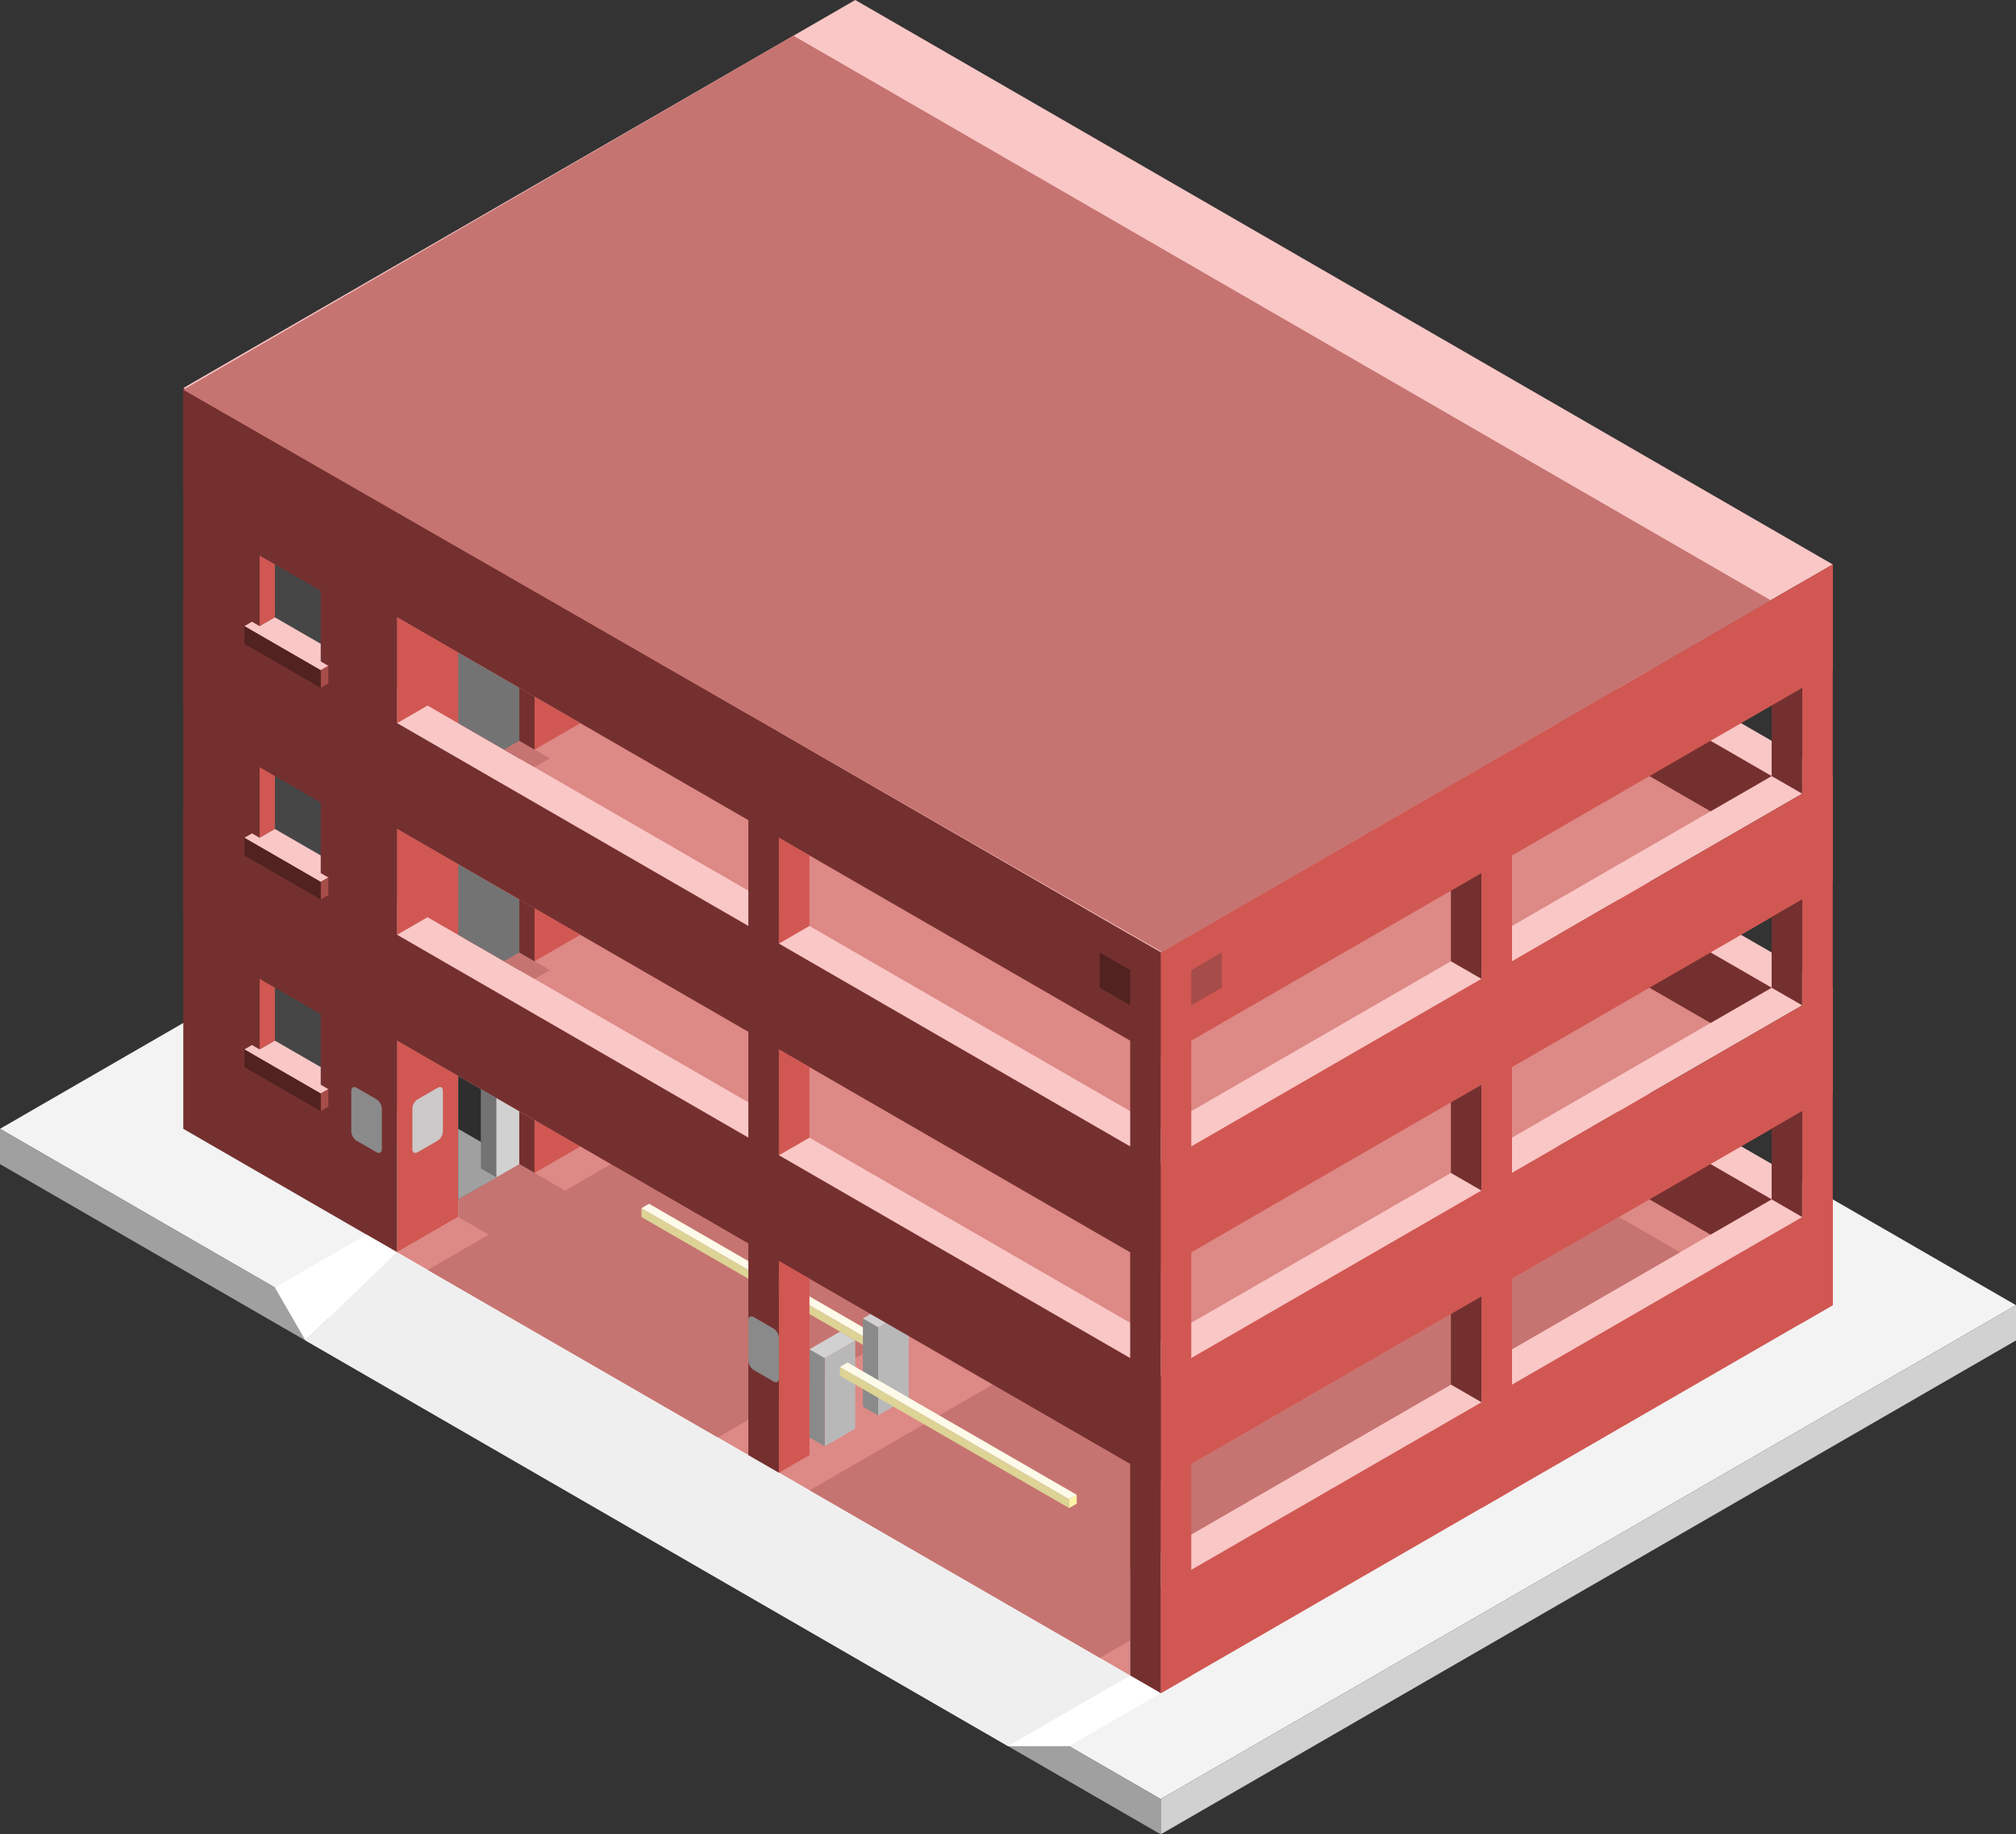 <svg id="Layer_1" data-name="Layer 1" xmlns="http://www.w3.org/2000/svg" viewBox="0 0 330 300.22">
  <rect x="0" y="0" width="330" height="300.22" fill="#333333" stroke="none"/>
  <defs>
    <style>
      .cls-1 {
        fill: #f3f3f3;
      }

      .cls-2 {
        fill: #a1a0a0;
      }

      .cls-3 {
        fill: #d1d1d1;
      }

      .top-light {
        fill: #f9c7c6;
      }

      .top-prim {
        fill: #dd8986;
      }

      .exterior-L-prim {
        fill: #74302f;
      }

      .top-dark {
        fill: #c67471;
      }

      .exterior-R-prim {
        fill: #d15752;
      }

      .cls-4 {
        fill: #464646;
      }

      .cls-5 {
        fill: #737374;
      }

      .cls-6 {
        fill: #fff;
      }

      .cls-7 {
        fill: #f0efef;
      }

      .cls-8 {
        fill: #2e2e2e;
      }

      .exterior-L-dark {
        fill: #512220;
      }

      .exterior-R-dark {
        fill: #a64c49;
      }

      .cls-9 {
        fill: #8a8a8a;
      }

      .cls-10 {
        fill: #cbc9c9;
      }

      .cls-11 {
        fill: #b9b8b9;
      }

      .cls-12 {
        fill: #dcd395;
      }

      .cls-13 {
        fill: #fff3a9;
      }

      .cls-14 {
        fill: #fdfae9;
      }
    </style>
  </defs>
  <title>Artboard 14</title>
  <g id="root">
    <path id="Path" class="cls-1" d="M190,294.45,0,184.75l140-80.83,190,109.7Z"/>
    <path id="Path-2" data-name="Path" class="cls-2" d="M190,300.22v-5.77L0,184.75v5.78Z"/>
    <path id="Path-3" data-name="Path" class="cls-3" d="M330,219.39v-5.77L190,294.45v5.77Z"/>
    <path id="Path-4" data-name="Path" class="top-light" d="M300,196.3,140,103.92,30,167.43l160,92.38Z"/>
    <path id="Path-5" data-name="Path" class="top-prim" d="M290,196.3,190,254.03,40,167.43,140,109.7Z"/>
    <path id="Path-6" data-name="Path" class="exterior-L-prim" d="M290,196.3,140,109.7v11.54l140,80.83Z"/>
    <path id="Path-7" data-name="Path" class="cls-2" d="M35,170.32l5-2.89V155.88L35,153Z"/>
    <path id="Path-8" data-name="Path" class="top-light" d="M300,161.66,140,69.28,30,132.79l160,92.38Z"/>
    <path id="Path-9" data-name="Path" class="top-prim" d="M290,161.66,190,219.39,40,132.79,140,75.06Z"/>
    <path id="Path-10" data-name="Path" class="cls-2" d="M40,132.79l10,5.77L140,86.6V75.06Z"/>
    <path id="Path-11" data-name="Path" class="exterior-L-prim" d="M290,161.66,140,75.06V86.6l140,80.83Z"/>
    <path id="Path-12" data-name="Path" class="top-light" d="M300,127.02,140,34.64,30,98.15l160,92.38Z"/>
    <path id="Path-13" data-name="Path" class="top-prim" d="M185,274.24,65,204.96,97.5,186.2,185,236.71Z"/>
    <path id="Path-14" data-name="Path" class="top-dark" d="M185,256.92v11.55l-5,2.88-47.5-27.42,30-17.32L190,242.49l75-43.3,10,5.77Z"/>
    <path id="Path-15" data-name="Path" class="exterior-L-prim" d="M190,207.85,30,115.47V98.15l160,92.38Z"/>
    <path id="Path-16" data-name="Path" class="exterior-R-prim" d="M300,127.02,190,190.53v17.32l110-63.51Z"/>
    <path id="Path-17" data-name="Path" class="exterior-R-prim" d="M300,161.66,190,225.17v17.32l110-63.51Z"/>
    <path id="Path-18" data-name="Path" class="exterior-R-prim" d="M300,196.3,190,259.81v17.32l110-63.51Z"/>
    <path id="Path-19" data-name="Path" class="exterior-R-prim" d="M295,216.51V95.26l5-2.88V213.62Z"/>
    <path id="Path-20" data-name="Path" class="exterior-L-prim" d="M290,127.02V115.47l5-2.89V129.9Z"/>
    <path id="Path-21" data-name="Path" class="cls-2" d="M40,98.15V86.6l-5-2.88v17.32Z"/>
    <path id="Path-22" data-name="Path" class="exterior-L-prim" d="M295,164.54l-5-2.88V150.11l5-2.89Z"/>
    <path id="Path-23" data-name="Path" class="exterior-L-prim" d="M295,199.19l-5-2.89V184.75l5-2.88Z"/>
    <path id="Path-24" data-name="Path" class="cls-2" d="M35,135.68l5-2.89V121.24l-5-2.88Z"/>
    <path id="Path-25" data-name="Path" class="top-prim" d="M290,127.02,190,184.75,40,98.15,140,40.41Z"/>
    <path id="Path-26" data-name="Path" class="cls-2" d="M40,98.15l10,5.77,90-51.96V40.41Z"/>
    <path id="Path-27" data-name="Path" class="exterior-L-prim" d="M290,127.02,140,40.41V51.96l140,80.83Z"/>
    <path id="Path-28" data-name="Path" class="top-light" d="M300,92.38,140,0,30,63.51l160,92.37Z"/>
    <path id="Path-29" data-name="Path" class="exterior-L-prim" d="M190,173.21,30,80.83V63.51l160,92.37Z"/>
    <path id="Path-30" data-name="Path" class="exterior-R-prim" d="M300,92.38l-110,63.5v17.33L300,109.7Z"/>
    <path id="Path-31" data-name="Path" class="exterior-R-prim" d="M65,118.36l5-2.89,15,8.66,10-5.77L65,101.04Z"/>
    <path id="Path-32" data-name="Path" class="exterior-R-prim" d="M65,153l5-2.89,15,8.66L95,153,65,135.68Z"/>
    <path id="Path-33" data-name="Path" class="exterior-R-prim" d="M65,204.96l30-17.32L65,170.32Z"/>
    <path id="Path-34" data-name="Path" class="exterior-R-prim" d="M190,277.13V155.88l5-2.88V274.24Z"/>
    <path id="Path-35" data-name="Path" class="exterior-R-prim" d="M242.5,246.82V125.57l5-2.88V243.93Z"/>
    <path id="Path-36" data-name="Path" class="exterior-R-prim" d="M127.5,154.44l5-2.89V140.01l-5-2.89Z"/>
    <path id="Path-37" data-name="Path" class="exterior-R-prim" d="M127.5,171.76l5,2.89V186.2l-5,2.88Z"/>
    <path id="Path-38" data-name="Path" class="exterior-L-prim" d="M190,277.13V155.88L185,153V274.24Z"/>
    <path id="Path-39" data-name="Path" class="exterior-L-prim" d="M30,63.51,65,83.72V204.96L30,184.75Z"/>
    <path id="Path-40" data-name="Path" class="cls-4" d="M52.5,165.99l-10-5.78v11.55l10,5.78Z"/>
    <path id="Path-41" data-name="Path" class="cls-4" d="M52.5,131.35l-10-5.78v11.55l10,5.77Z"/>
    <path id="Path-42" data-name="Path" class="cls-4" d="M52.5,96.71l-10-5.78v11.55l10,5.77Z"/>
    <path id="Path-43" data-name="Path" class="exterior-R-prim" d="M42.5,171.76l2.5-1.44v-8.66l-2.5-1.45Z"/>
    <path id="Path-44" data-name="Path" class="exterior-R-prim" d="M42.5,137.12l2.5-1.44v-8.66l-2.5-1.45Z"/>
    <path id="Path-45" data-name="Path" class="exterior-R-prim" d="M42.5,102.48l2.5-1.44V92.38l-2.5-1.45Z"/>
    <path id="Path-46" data-name="Path" class="top-light" d="M53.75,108.98l-1.25-.73v-2.88L45,101.04l-2.5,1.44-1.25-.72-1.25.72,12.5,7.22Z"/>
    <path id="Path-47" data-name="Path" class="top-light" d="M53.75,143.62l-1.25-.73v-2.88L45,135.68l-2.5,1.44-1.25-.72-1.25.72,12.5,7.22Z"/>
    <path id="Path-48" data-name="Path" class="top-light" d="M53.75,178.26l-1.25-.72v-2.89L45,170.32l-2.5,1.44-1.25-.72-1.25.72,12.5,7.22Z"/>
    <path id="Path-49" data-name="Path" class="cls-5" d="M75,153l10,5.77,2.5-1.44v-8.66L75,141.45Z"/>
    <path id="Path-50" data-name="Path" class="cls-5" d="M75,118.36l10,5.77,2.5-1.44v-8.66L75,106.81Z"/>
    <path id="Path-51" data-name="Path" class="cls-3" d="M75,199.19l12.5-7.22v-8.66L75,176.09Z"/>
    <path id="Path-52" data-name="Path" class="top-dark" d="M90,158.77l-5-2.89-2.5,1.45,5,2.88Z"/>
    <path id="Path-53" data-name="Path" class="top-dark" d="M90,124.13l-5-2.89-2.5,1.45,5,2.88Z"/>
    <path id="Path-54" data-name="Path" class="top-dark" d="M95,196.3l-10-5.77L75,196.3v2.89l7.5,4.33Z"/>
    <path id="Path-55" data-name="Path" class="exterior-L-prim" d="M87.5,148.67,85,147.22v8.66l2.5,1.45Z"/>
    <path id="Path-56" data-name="Path" class="exterior-L-prim" d="M87.5,114.03,85,112.58v8.66l2.5,1.45Z"/>
    <path id="Path-57" data-name="Path" class="exterior-L-prim" d="M87.5,183.31,85,181.87v8.66l2.5,1.44Z"/>
    <path id="Path-58" data-name="Path" class="exterior-L-prim" d="M237.5,157.33V145.78l5-2.89v17.32Z"/>
    <path id="Path-59" data-name="Path" class="exterior-L-prim" d="M242.5,194.86l-5-2.89V180.42l5-2.88Z"/>
    <path id="Path-60" data-name="Path" class="exterior-L-prim" d="M242.5,229.5l-5-2.89V215.06l5-2.88Z"/>
    <path id="Path-61" data-name="Path" class="cls-6" d="M65,204.96l-5-2.89-15,8.66,5,8.66Z"/>
    <path id="Path-62" data-name="Path" class="cls-7" d="M127.5,241.04l-15,14.44L165,285.79h10l10-11.55Z"/>
    <path id="Path-63" data-name="Path" class="cls-7" d="M65,204.96,50,219.39l62.5,36.09,5-2.89,15-8.66Z"/>
    <path id="Path-64" data-name="Path" class="cls-5" d="M81.25,192.69l-2.5,1.44V178.26l2.5,1.44Z"/>
    <path id="Path-65" data-name="Path" class="cls-8" d="M75,176.09l3.75,2.17v15.87L75,196.3Z"/>
    <path id="Path-66" data-name="Path" class="cls-2" d="M81.25,192.69l-2.5-1.44v-4.33L75,184.75V196.3Z"/>
    <path id="Path-67" data-name="Path" class="top-dark" d="M117.5,235.27,70,207.85l30-17.32,22.5,12.99,25,14.43Z"/>
    <path id="Path-68" data-name="Path" class="exterior-L-dark" d="M185,158.77l-5-2.89v5.78l5,2.88Z"/>
    <path id="Path-69" data-name="Path" class="exterior-R-dark" d="M195,158.77l5-2.89v5.78l-5,2.88Z"/>
    <path id="Path-70" data-name="Path" class="exterior-R-dark" d="M53.75,108.98v2.88l-1.25.72V109.7Z"/>
    <path id="Path-71" data-name="Path" class="exterior-R-dark" d="M53.75,178.26v2.88l-1.25.73v-2.89Z"/>
    <path id="Path-72" data-name="Path" class="exterior-L-dark" d="M40,102.48v2.89l12.5,7.21V109.7Z"/>
    <path id="Path-73" data-name="Path" class="exterior-L-dark" d="M40,171.76v2.89l12.5,7.22v-2.89Z"/>
    <path id="Path-74" data-name="Path" class="cls-9" d="M61.63,179.92l-3.26-1.88c-.48-.28-.87-.06-.87.5v6.66a1.923,1.923,0,0,0,.87,1.5l3.26,1.88c.48.28.87.05.87-.5v-6.66A1.923,1.923,0,0,0,61.63,179.92Z"/>
    <path id="Path-75" data-name="Path" class="cls-10" d="M68.37,179.92l3.26-1.88c.48-.28.87-.06.87.5v6.66a1.923,1.923,0,0,1-.87,1.5l-3.26,1.88c-.48.28-.87.05-.87-.5v-6.66A1.923,1.923,0,0,1,68.37,179.92Z"/>
    <path id="Path-76" data-name="Path" class="cls-11" d="M135,236.71l5-2.88V219.39l-5,2.89Z"/>
    <path id="Path-77" data-name="Path" class="cls-11" d="M143.75,231.66l5-2.88V214.34l-5,2.89Z"/>
    <path id="Path-78" data-name="Path" class="cls-9" d="M132.5,235.27V220.84l2.5,1.44v14.43Z"/>
    <path id="Path-79" data-name="Path" class="cls-9" d="M141.25,230.22V215.78l2.5,1.45v14.43Z"/>
    <path id="Path-80" data-name="Path" class="cls-3" d="M140,219.39l-2.5-1.44-5,2.89,2.5,1.44Z"/>
    <path id="Path-81" data-name="Path" class="cls-3" d="M148.75,214.34l-2.5-1.44-5,2.88,2.5,1.45Z"/>
    <path id="Path-82" data-name="Path" class="exterior-L-prim" d="M190,242.49,30,150.11V132.79l160,92.38Z"/>
    <path id="Path-83" data-name="Path" class="cls-12" d="M137.5,225.17,175,246.82v-1.45l-37.5-21.65Z"/>
    <path id="Path-84" data-name="Path" class="cls-12" d="M105,199.19l36.25,20.92v-1.44L105,197.74Z"/>
    <path id="Path-85" data-name="Path" class="cls-13" d="M176.25,244.65l-1.25.72v1.45l1.25-.72Z"/>
    <path id="Path-86" data-name="Path" class="cls-14" d="M138.75,223l-1.25.72L175,245.37l1.25-.72Z"/>
    <path id="Path-87" data-name="Path" class="cls-14" d="M106.25,197.02l-1.25.72,36.25,20.93v-1.44Z"/>
    <path id="Path-88" data-name="Path" class="exterior-R-prim" d="M127.5,206.4l5,2.89v28.87l-5,2.88Z"/>
    <path id="Path-89" data-name="Path" class="exterior-L-prim" d="M127.5,241.04V119.8l-5-2.89V238.16Z"/>
    <path id="Path-90" data-name="Path" class="cls-9" d="M126.63,217.45l-3.26-1.89c-.48-.27-.87-.05-.87.5v6.66a1.893,1.893,0,0,0,.87,1.5l3.26,1.89c.48.28.87.05.87-.5v-6.66A1.923,1.923,0,0,0,126.63,217.45Z"/>
    <path id="Path-91" data-name="Path" class="cls-6" d="M175,285.79H165l20-11.55,5,2.89Z"/>
    <path id="anchor_30_155.82_260" class="top-dark" d="M289.844,98.243,129.88,5.84,30,63.79l160.2,92.03Z"/>
    <path id="Path-92" data-name="Path" class="exterior-R-dark" d="M53.75,143.62v2.88l-1.25.72v-2.88Z"/>
    <path id="Path-93" data-name="Path" class="exterior-L-dark" d="M40,137.12v2.89l12.5,7.21v-2.88Z"/>
  </g>
</svg>

